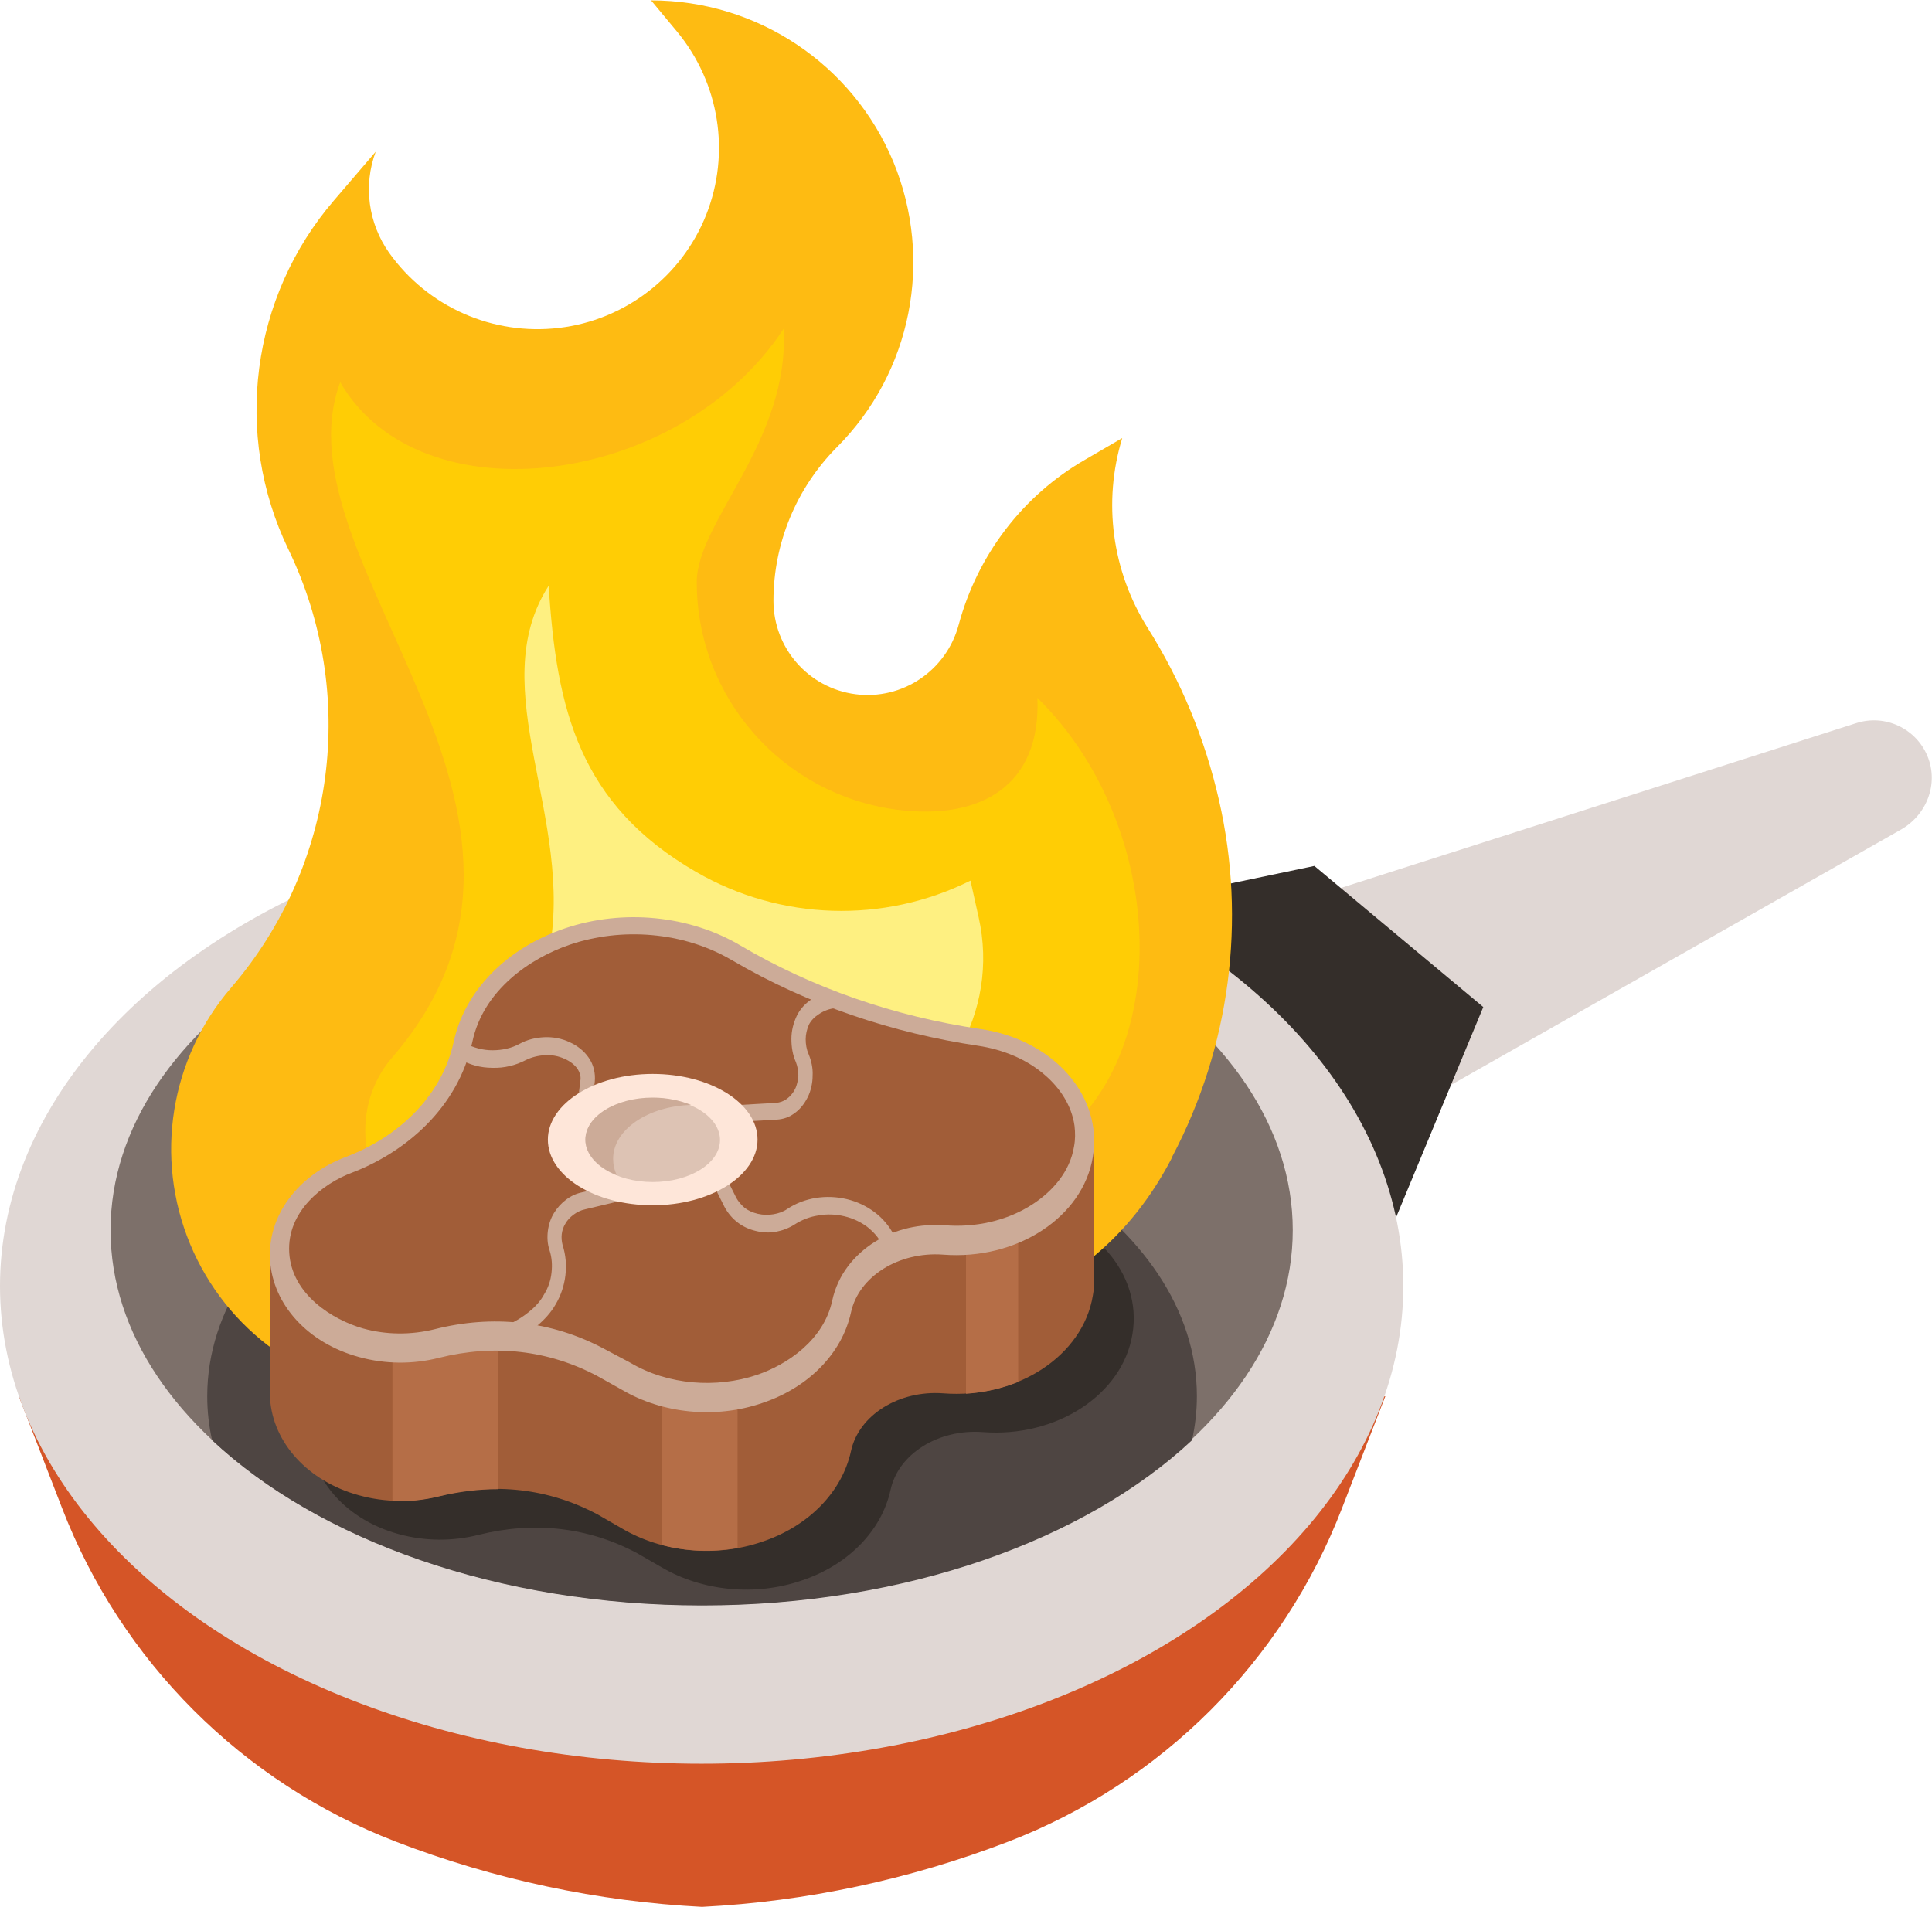 <?xml version="1.0" encoding="utf-8"?>
<!-- Generator: Adobe Illustrator 25.0.0, SVG Export Plug-In . SVG Version: 6.00 Build 0)  -->
<svg version="1.1" id="publicdomainvectors.org" xmlns="http://www.w3.org/2000/svg" xmlns:xlink="http://www.w3.org/1999/xlink"
	 x="0px" y="0px" viewBox="0 0 473.6 467.5" style="enable-background:new 0 0 473.6 467.5;" xml:space="preserve">
<style type="text/css">
	.st0{fill-rule:evenodd;clip-rule:evenodd;fill:#E0D7D4;}
	.st1{fill-rule:evenodd;clip-rule:evenodd;fill:#342E2A;}
	.st2{fill-rule:evenodd;clip-rule:evenodd;fill:#D55527;}
	.st3{fill-rule:evenodd;clip-rule:evenodd;fill:#7D706A;}
	.st4{fill-rule:evenodd;clip-rule:evenodd;fill:#4E4542;}
	.st5{fill-rule:evenodd;clip-rule:evenodd;fill:#FEBB12;}
	.st6{fill-rule:evenodd;clip-rule:evenodd;fill:#FFCD05;}
	.st7{fill-rule:evenodd;clip-rule:evenodd;fill:#FEF081;}
	.st8{fill-rule:evenodd;clip-rule:evenodd;fill:#A15D38;}
	.st9{fill-rule:evenodd;clip-rule:evenodd;fill:#B56E47;}
	.st10{fill-rule:evenodd;clip-rule:evenodd;fill:#CCAB98;}
	.st11{fill-rule:evenodd;clip-rule:evenodd;fill:#FEE6D9;}
	.st12{fill-rule:evenodd;clip-rule:evenodd;fill:#DDC3B4;}
</style>
<path class="st0" d="M324.6,219l130.4-41.7c7.1-2.3,14.7,1.3,17.5,8.1c2.8,6.8-0.2,14.5-6.7,18.1L343,273.2L324.6,219z"/>
<polygon class="st1" points="272.5,222.7 322.2,212.3 363.6,246.9 342.3,298.3 "/>
<path class="st2" d="M4.6,342.3l10.6,27.4c14.5,37.6,44.2,67.3,81.8,81.8c24.2,9.3,49.6,14.7,75.1,16c25.5-1.3,50.9-6.7,75.1-16
	c37.6-14.5,67.3-44.2,81.8-81.8l10.6-27.4C117.5,379.1,226.5,379.1,4.6,342.3z"/>
<ellipse class="st0" cx="172" cy="315.3" rx="172" ry="117.1"/>
<path class="st3" d="M172,393.5c79.8,0,144.9-41.3,144.9-91.9c0-50.6-65.1-91.9-144.9-91.9c-79.8,0-144.9,41.3-144.9,91.9
	C27.1,352.3,92.2,393.5,172,393.5z"/>
<path class="st4" d="M292.2,353.1c-26.1,24.4-70.1,40.5-120.1,40.5c-50,0-94.1-16.1-120.1-40.5c-0.8-3.5-1.2-7.1-1.2-10.8
	c0-42.5,54.3-76.9,121.3-76.9c67,0,121.3,34.4,121.3,76.9C293.4,345.9,293,349.5,292.2,353.1z"/>
<path class="st1" d="M162.1,384.2c10,5.9,23,7.2,34.4,3.3c11.4-3.8,19.6-12.2,21.8-22.2c1.9-8.9,11.8-15,22.6-14.2
	c18.1,1.4,34.3-9.2,36.7-24c2.5-14.9-9.7-28.7-27.5-31.3c-21.2-3.1-41.3-10.1-58.9-20.5c-12.5-7.4-28.8-9-43-4.2
	c-14.3,4.8-24.6,15.3-27.3,27.8c-2.7,12.4-12.5,22.8-26.3,28.1c-12,4.5-19.4,14.6-18.7,25.4c0.7,10.8,9.3,20.3,21.8,23.7
	c6.5,1.8,13.3,1.8,19.6,0.2c13.6-3.4,26.9-1.9,38.9,4.5L162.1,384.2z"/>
<path class="st5" d="M287.1,284.2l0.3-0.7c14.1-26.8,18.2-57.8,11.4-87.4c-3.4-14.9-9.3-29.2-17.5-42.2c-8.7-13.9-11-30.8-6.2-46.5
	l-9.1,5.3c-15.3,8.8-26.4,23.4-31,40.5c-3,11.2-13.8,18.5-25.3,17c-11.5-1.5-20.1-11.3-20.1-22.9c0-14.1,5.6-27.6,15.5-37.6
	c18.4-18.4,23.8-46,13.9-70c-10-24-33.4-39.6-59.4-39.6l6.4,7.7c10.4,12.6,13.1,29.8,7.1,44.9c-6,15.1-19.9,25.8-36.1,27.7
	c-16.2,1.9-32.1-5.1-41.6-18.4c-5.1-7.2-6.4-16.5-3.3-24.8L81.9,49.1c-20.4,23.7-24.8,57.4-11.2,85.6c17.1,35.4,11.6,77.6-14,107.4
	c-15,17.4-18.9,41.7-10.1,62.9c8.8,21.2,28.8,35.6,51.7,37.3c0,0,141.8-19.7,143.7-19.4l7.6-3.4
	C266.4,311.9,278.6,300.4,287.1,284.2z"/>
<path class="st6" d="M112.3,304.3c22.6-3.1,45.2-6.3,67.7-9.3c16.3-2.2,32.7-4.5,49-6.7c4.6-0.6,12-1.8,18.9-2.6l2.5-1.1
	c38.3-17.3,37.6-80.5,3.9-113.5c0.9,21.3-13.6,30.1-34.5,27.4c-28-3.7-49-27.5-49-55.8c0-14.8,22.8-34.5,21.3-62.1
	c-25.5,38.8-89.1,47-108.7,13.1c-16.4,44,64.4,105.6,12.8,165.5c-6.8,7.8-8.5,18.9-4.6,28.5C95.3,296.5,103.1,302.7,112.3,304.3z"/>
<path class="st7" d="M130.3,254.9l4.2-21c6.6-33.1-16.2-65.1,0-90.3c1.9,30.2,7.4,53.6,36.2,70.2c20.6,11.9,45.9,12.7,67.2,2.1l2,9
	c5.2,23.1-8.2,46.4-30.8,53.4L130.3,254.9z"/>
<path class="st8" d="M152.4,374.7c10,5.9,23,7.2,34.4,3.3c11.4-3.8,19.6-12.2,21.8-22.2c1.9-8.9,11.8-15,22.6-14.2
	c18.1,1.4,34.3-9.2,36.7-24c0.3-1.6,0.4-3.2,0.3-4.8h0v-33h-27.5v6.5c-0.1,0-0.3,0-0.4-0.1c-21.2-3.1-41.3-10.1-58.9-20.5
	c-12.5-7.4-28.8-9-43-4.2c-14.3,4.8-24.6,15.3-27.3,27.9c-1.8,8.1-6.6,15.4-13.7,21v-5.2H66.2v35c-0.1,0.9-0.1,1.8,0,2.7
	c0.7,10.8,9.3,20.3,21.8,23.7c6.5,1.8,13.3,1.8,19.6,0.2c13.6-3.4,26.9-1.9,38.9,4.5L152.4,374.7z"/>
<path class="st9" d="M162.3,378.8c6,1.6,12.3,1.8,18.5,0.7v-50.6h-18.5V378.8L162.3,378.8z M236.8,341.7c4.5-0.3,8.9-1.3,12.8-2.9
	v-53.1h-8.8v0.6c-0.1,0-0.3,0-0.4-0.1c-1.2-0.2-2.4-0.4-3.6-0.6h0V341.7L236.8,341.7z M96.2,368c3.8,0.2,7.6-0.2,11.3-1.1
	c4.9-1.2,9.8-1.8,14.6-1.8v-45.6H96.2V368z"/>
<path class="st10" d="M152.4,340.7c10,5.9,23,7.2,34.4,3.3c11.4-3.8,19.6-12.2,21.8-22.2c1.9-8.9,11.8-15,22.6-14.2
	c18.1,1.4,34.3-9.2,36.7-24c2.5-14.9-9.7-28.7-27.5-31.3c-21.2-3.1-41.3-10.1-58.9-20.5c-12.5-7.4-28.8-9-43-4.2
	c-14.3,4.8-24.6,15.3-27.3,27.9c-2.7,12.4-12.5,22.8-26.3,28.1c-12,4.5-19.4,14.6-18.7,25.4c0.7,10.9,9.3,20.3,21.8,23.7
	c6.5,1.8,13.3,1.8,19.6,0.2c13.6-3.4,26.9-1.9,38.9,4.5L152.4,340.7z"/>
<path class="st8" d="M154.5,334.1c9.3,5.5,21.1,6.3,31,3c7.4-2.5,16.4-8.5,18.5-18.2c1.4-6.5,5.5-11.3,10.4-14.4
	c5.2-3.3,11.3-4.5,17.2-4.1c7.3,0.6,15.2-1,21.6-5.2c4.6-3,9.1-7.8,10.1-14.2c0.3-1.6,0.3-3.3,0.1-5c-0.7-5-3.6-9.2-7-12.2
	c-4.7-4.2-10.7-6.5-16.6-7.4c-20.8-3.1-41.5-9.9-60.4-21c-11.9-7-27-8.1-39.7-3.8c-9.7,3.3-21.2,11.1-23.9,23.8
	c-3.6,16.5-16.7,27.2-29.5,32.1c-7,2.6-16,9.4-15.4,19.6c0.6,10.3,10.7,16.5,18.1,18.6c5.7,1.6,11.8,1.6,17.5,0.2
	c14.1-3.6,28.6-2.2,41.8,4.9L154.5,334.1L154.5,334.1z"/>
<path class="st10" d="M141.7,269.6l0.6-4.9c0.1-0.9-0.2-1.8-0.7-2.6c-0.7-1-1.8-1.9-3.2-2.5c-1.5-0.7-3.2-1-4.8-0.9
	c-1.7,0.1-3.3,0.5-4.7,1.2c-2.5,1.3-5.3,2-8.2,1.9c-2.8,0-5.6-0.7-8.1-2.2l1.5-3.8c2,1.1,4.3,1.7,6.6,1.7c2.4,0,4.7-0.5,6.7-1.6
	c1.8-1,3.9-1.5,6-1.6c2.1-0.1,4.3,0.3,6.2,1.2c2,0.9,3.6,2.2,4.7,3.8c1.2,1.7,1.7,3.8,1.5,5.9l-0.6,4.9L141.7,269.6L141.7,269.6z
	 M179.6,271l10.6-0.6c1-0.1,1.9-0.4,2.7-1c0.8-0.6,1.5-1.4,2-2.4l0,0c0.5-1,0.7-2.1,0.8-3.3c0-1.1-0.2-2.3-0.6-3.3
	c-0.8-1.8-1.1-3.7-1.1-5.7c0-2,0.5-3.9,1.3-5.6l0,0c0.8-1.7,2.2-3.2,3.8-4.2c1.7-1.1,3.6-1.8,5.3-1.9l0.2,4.2
	c-1.2,0.1-2.6,0.6-3.8,1.4c-1.1,0.7-2,1.6-2.5,2.6v0c-0.5,1.1-0.8,2.4-0.8,3.6c0,1.2,0.2,2.5,0.7,3.6c0.7,1.7,1.1,3.5,1,5.3
	c0,1.8-0.4,3.7-1.2,5.3v0c-0.8,1.6-1.9,3-3.2,3.9c-1.3,1-2.8,1.5-4.4,1.6l-10.6,0.6L179.6,271L179.6,271z M178,288.7l2.5,5
	c0.5,0.9,1.2,1.7,2,2.4c0.9,0.7,2,1.2,3.3,1.5c1.3,0.3,2.6,0.3,3.8,0.1c1.2-0.2,2.4-0.6,3.4-1.3c2.1-1.4,4.5-2.3,7-2.7
	c2.5-0.4,5.1-0.3,7.6,0.3c2.5,0.6,4.8,1.7,6.8,3.2c2,1.5,3.6,3.4,4.8,5.7l-3,2.2c-0.8-1.7-2.1-3.1-3.6-4.3c-1.6-1.2-3.5-2.1-5.6-2.6
	c-2.1-0.5-4.3-0.6-6.4-0.2c-2.1,0.3-4.1,1.1-5.8,2.2c-1.4,0.9-3,1.5-4.6,1.8c-1.6,0.3-3.3,0.2-4.9-0.2c-1.7-0.4-3.2-1.1-4.5-2.1
	c-1.3-1-2.4-2.3-3.2-3.8l-2.5-5L178,288.7L178,288.7z M153.5,294.1l-10.1,2.4c-1,0.2-2,0.7-2.8,1.3c-0.8,0.6-1.5,1.3-2,2.2
	c-0.5,0.8-0.8,1.7-0.9,2.6c-0.1,0.9,0,1.8,0.2,2.6c0.8,2.5,1,5,0.7,7.5c-0.3,2.5-1.1,4.9-2.4,7.1c-1.2,2.1-2.8,3.8-4.6,5.3
	c-2,1.6-4.2,2.9-6.6,4l-1.2-4c2.2-0.9,4.2-2.1,5.9-3.5c1.5-1.2,2.8-2.6,3.7-4.3c1-1.6,1.6-3.4,1.8-5.3v0c0.2-1.8,0.1-3.7-0.5-5.5
	c-0.5-1.5-0.6-3.1-0.4-4.7c0.2-1.6,0.7-3.1,1.5-4.4c0.8-1.3,1.8-2.4,3-3.3c1.2-0.9,2.5-1.5,4-1.8l7.3-1.7L153.5,294.1z"/>
<path class="st11" d="M160,295.5c14.2,0,25.7-7.3,25.7-16.1c0-8.9-11.5-16.1-25.7-16.1c-14.2,0-25.7,7.3-25.7,16.1
	C134.3,288.3,145.8,295.5,160,295.5z"/>
<path class="st12" d="M160,289.8c9.1,0,16.5-4.6,16.5-10.3c0-5.7-7.4-10.3-16.5-10.3c-9.1,0-16.5,4.6-16.5,10.3
	C143.5,285.1,150.9,289.8,160,289.8z"/>
<path class="st10" d="M160,269.1c3.5,0,6.7,0.7,9.4,1.8c-10.6,0.3-19.1,6.1-19.1,13.2c0,1.4,0.3,2.8,0.9,4c-4.6-1.8-7.7-5.1-7.7-8.7
	C143.5,273.7,150.9,269.1,160,269.1z"/>
</svg>

